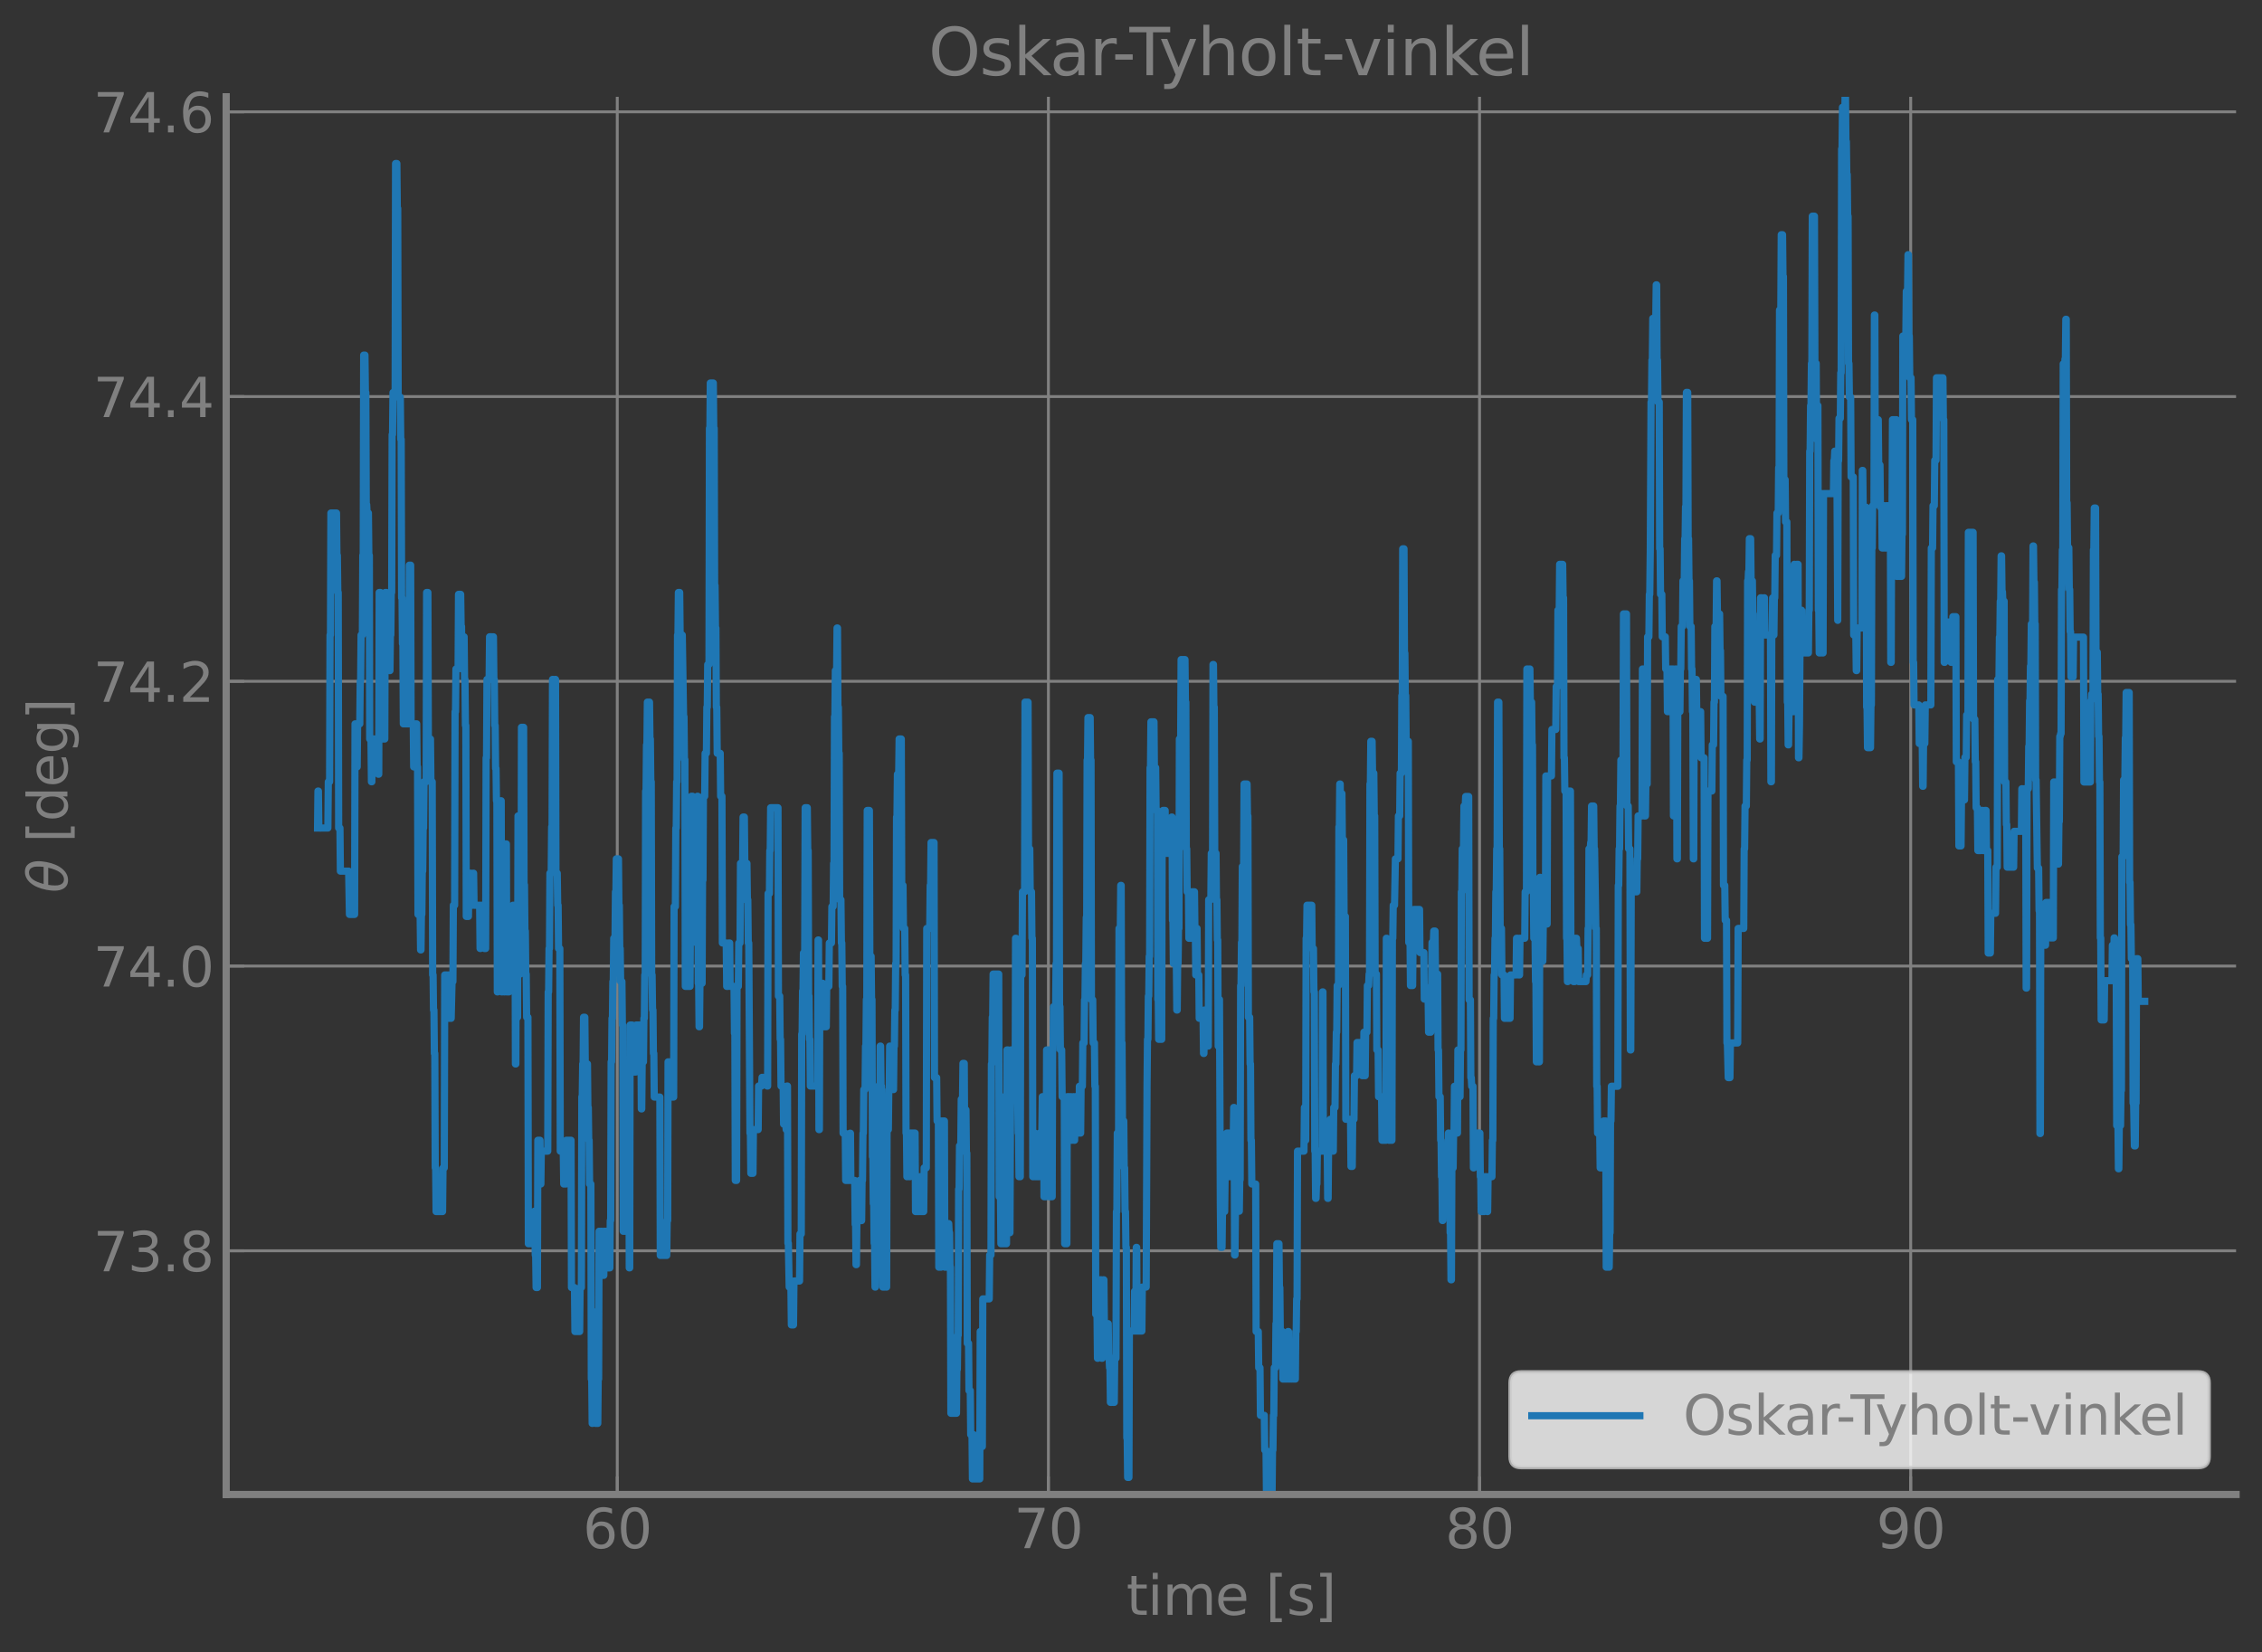 <?xml version="1.0" encoding="utf-8" standalone="no"?>
<!DOCTYPE svg PUBLIC "-//W3C//DTD SVG 1.1//EN"
  "http://www.w3.org/Graphics/SVG/1.1/DTD/svg11.dtd">
<svg xmlns:xlink="http://www.w3.org/1999/xlink" width="627.998pt" height="458.692pt" viewBox="0 0 627.998 458.692" xmlns="http://www.w3.org/2000/svg" version="1.1">
 <rect x="0" y="0" width="627.998" height="458.692" fill="#333333" stroke="none"/>
 <defs>
  <style type="text/css">*{stroke-linejoin: round; stroke-linecap: butt}</style>
 </defs>
 <g id="figure_1">
  <g id="patch_1">
   <path d="M 0 458.692 
L 627.998 458.692 
L 627.998 0 
L 0 0 
L 0 458.692 
z
" style="fill: none"/>
  </g>
  <g id="axes_1">
   <g id="patch_2">
    <path d="M 62.798 414.957 
L 620.798 414.957 
L 620.798 26.877 
L 62.798 26.877 
L 62.798 414.957 
z
" style="fill: none"/>
   </g>
   <g id="matplotlib.axis_1">
    <g id="xtick_1">
     <g id="line2d_1">
      <path d="M 171.371 414.957 
L 171.371 26.877 
" clip-path="url(#p65ed754521)" style="fill: none; stroke: #808080; stroke-width: 0.8; stroke-linecap: square"/>
     </g>
     <g id="line2d_2">
      <defs>
       <path id="m9ea2fc9cf8" d="M 0 0 
L 0 -5 
" style="stroke: #808080; stroke-width: 0.8"/>
      </defs>
      <g>
       <use xlink:href="#m9ea2fc9cf8" x="171.371" y="414.957" style="fill: #808080; stroke: #808080; stroke-width: 0.8"/>
      </g>
     </g>
     <g id="text_1">
      <!-- 60 -->
      <g style="fill: #808080" transform="translate(161.827 429.855) scale(0.15 -0.15)">
       <defs>
        <path id="DejaVuSans-36" d="M 2113 2584 
Q 1688 2584 1439 2293 
Q 1191 2003 1191 1497 
Q 1191 994 1439 701 
Q 1688 409 2113 409 
Q 2538 409 2786 701 
Q 3034 994 3034 1497 
Q 3034 2003 2786 2293 
Q 2538 2584 2113 2584 
z
M 3366 4563 
L 3366 3988 
Q 3128 4100 2886 4159 
Q 2644 4219 2406 4219 
Q 1781 4219 1451 3797 
Q 1122 3375 1075 2522 
Q 1259 2794 1537 2939 
Q 1816 3084 2150 3084 
Q 2853 3084 3261 2657 
Q 3669 2231 3669 1497 
Q 3669 778 3244 343 
Q 2819 -91 2113 -91 
Q 1303 -91 875 529 
Q 447 1150 447 2328 
Q 447 3434 972 4092 
Q 1497 4750 2381 4750 
Q 2619 4750 2861 4703 
Q 3103 4656 3366 4563 
z
" transform="scale(0.016)"/>
        <path id="DejaVuSans-30" d="M 2034 4250 
Q 1547 4250 1301 3770 
Q 1056 3291 1056 2328 
Q 1056 1369 1301 889 
Q 1547 409 2034 409 
Q 2525 409 2770 889 
Q 3016 1369 3016 2328 
Q 3016 3291 2770 3770 
Q 2525 4250 2034 4250 
z
M 2034 4750 
Q 2819 4750 3233 4129 
Q 3647 3509 3647 2328 
Q 3647 1150 3233 529 
Q 2819 -91 2034 -91 
Q 1250 -91 836 529 
Q 422 1150 422 2328 
Q 422 3509 836 4129 
Q 1250 4750 2034 4750 
z
" transform="scale(0.016)"/>
       </defs>
       <use xlink:href="#DejaVuSans-36"/>
       <use xlink:href="#DejaVuSans-30" x="63.623"/>
      </g>
     </g>
    </g>
    <g id="xtick_2">
     <g id="line2d_3">
      <path d="M 291.069 414.957 
L 291.069 26.877 
" clip-path="url(#p65ed754521)" style="fill: none; stroke: #808080; stroke-width: 0.8; stroke-linecap: square"/>
     </g>
     <g id="line2d_4">
      <g>
       <use xlink:href="#m9ea2fc9cf8" x="291.069" y="414.957" style="fill: #808080; stroke: #808080; stroke-width: 0.8"/>
      </g>
     </g>
     <g id="text_2">
      <!-- 70 -->
      <g style="fill: #808080" transform="translate(281.525 429.855) scale(0.15 -0.15)">
       <defs>
        <path id="DejaVuSans-37" d="M 525 4666 
L 3525 4666 
L 3525 4397 
L 1831 0 
L 1172 0 
L 2766 4134 
L 525 4134 
L 525 4666 
z
" transform="scale(0.016)"/>
       </defs>
       <use xlink:href="#DejaVuSans-37"/>
       <use xlink:href="#DejaVuSans-30" x="63.623"/>
      </g>
     </g>
    </g>
    <g id="xtick_3">
     <g id="line2d_5">
      <path d="M 410.767 414.957 
L 410.767 26.877 
" clip-path="url(#p65ed754521)" style="fill: none; stroke: #808080; stroke-width: 0.8; stroke-linecap: square"/>
     </g>
     <g id="line2d_6">
      <g>
       <use xlink:href="#m9ea2fc9cf8" x="410.767" y="414.957" style="fill: #808080; stroke: #808080; stroke-width: 0.8"/>
      </g>
     </g>
     <g id="text_3">
      <!-- 80 -->
      <g style="fill: #808080" transform="translate(401.223 429.855) scale(0.15 -0.15)">
       <defs>
        <path id="DejaVuSans-38" d="M 2034 2216 
Q 1584 2216 1326 1975 
Q 1069 1734 1069 1313 
Q 1069 891 1326 650 
Q 1584 409 2034 409 
Q 2484 409 2743 651 
Q 3003 894 3003 1313 
Q 3003 1734 2745 1975 
Q 2488 2216 2034 2216 
z
M 1403 2484 
Q 997 2584 770 2862 
Q 544 3141 544 3541 
Q 544 4100 942 4425 
Q 1341 4750 2034 4750 
Q 2731 4750 3128 4425 
Q 3525 4100 3525 3541 
Q 3525 3141 3298 2862 
Q 3072 2584 2669 2484 
Q 3125 2378 3379 2068 
Q 3634 1759 3634 1313 
Q 3634 634 3220 271 
Q 2806 -91 2034 -91 
Q 1263 -91 848 271 
Q 434 634 434 1313 
Q 434 1759 690 2068 
Q 947 2378 1403 2484 
z
M 1172 3481 
Q 1172 3119 1398 2916 
Q 1625 2713 2034 2713 
Q 2441 2713 2670 2916 
Q 2900 3119 2900 3481 
Q 2900 3844 2670 4047 
Q 2441 4250 2034 4250 
Q 1625 4250 1398 4047 
Q 1172 3844 1172 3481 
z
" transform="scale(0.016)"/>
       </defs>
       <use xlink:href="#DejaVuSans-38"/>
       <use xlink:href="#DejaVuSans-30" x="63.623"/>
      </g>
     </g>
    </g>
    <g id="xtick_4">
     <g id="line2d_7">
      <path d="M 530.464 414.957 
L 530.464 26.877 
" clip-path="url(#p65ed754521)" style="fill: none; stroke: #808080; stroke-width: 0.8; stroke-linecap: square"/>
     </g>
     <g id="line2d_8">
      <g>
       <use xlink:href="#m9ea2fc9cf8" x="530.464" y="414.957" style="fill: #808080; stroke: #808080; stroke-width: 0.8"/>
      </g>
     </g>
     <g id="text_4">
      <!-- 90 -->
      <g style="fill: #808080" transform="translate(520.921 429.855) scale(0.15 -0.15)">
       <defs>
        <path id="DejaVuSans-39" d="M 703 97 
L 703 672 
Q 941 559 1184 500 
Q 1428 441 1663 441 
Q 2288 441 2617 861 
Q 2947 1281 2994 2138 
Q 2813 1869 2534 1725 
Q 2256 1581 1919 1581 
Q 1219 1581 811 2004 
Q 403 2428 403 3163 
Q 403 3881 828 4315 
Q 1253 4750 1959 4750 
Q 2769 4750 3195 4129 
Q 3622 3509 3622 2328 
Q 3622 1225 3098 567 
Q 2575 -91 1691 -91 
Q 1453 -91 1209 -44 
Q 966 3 703 97 
z
M 1959 2075 
Q 2384 2075 2632 2365 
Q 2881 2656 2881 3163 
Q 2881 3666 2632 3958 
Q 2384 4250 1959 4250 
Q 1534 4250 1286 3958 
Q 1038 3666 1038 3163 
Q 1038 2656 1286 2365 
Q 1534 2075 1959 2075 
z
" transform="scale(0.016)"/>
       </defs>
       <use xlink:href="#DejaVuSans-39"/>
       <use xlink:href="#DejaVuSans-30" x="63.623"/>
      </g>
     </g>
    </g>
    <g id="text_5">
     <!-- time [s] -->
     <g style="fill: #808080" transform="translate(312.711 448.372) scale(0.15 -0.15)">
      <defs>
       <path id="DejaVuSans-74" d="M 1172 4494 
L 1172 3500 
L 2356 3500 
L 2356 3053 
L 1172 3053 
L 1172 1153 
Q 1172 725 1289 603 
Q 1406 481 1766 481 
L 2356 481 
L 2356 0 
L 1766 0 
Q 1100 0 847 248 
Q 594 497 594 1153 
L 594 3053 
L 172 3053 
L 172 3500 
L 594 3500 
L 594 4494 
L 1172 4494 
z
" transform="scale(0.016)"/>
       <path id="DejaVuSans-69" d="M 603 3500 
L 1178 3500 
L 1178 0 
L 603 0 
L 603 3500 
z
M 603 4863 
L 1178 4863 
L 1178 4134 
L 603 4134 
L 603 4863 
z
" transform="scale(0.016)"/>
       <path id="DejaVuSans-6d" d="M 3328 2828 
Q 3544 3216 3844 3400 
Q 4144 3584 4550 3584 
Q 5097 3584 5394 3201 
Q 5691 2819 5691 2113 
L 5691 0 
L 5113 0 
L 5113 2094 
Q 5113 2597 4934 2840 
Q 4756 3084 4391 3084 
Q 3944 3084 3684 2787 
Q 3425 2491 3425 1978 
L 3425 0 
L 2847 0 
L 2847 2094 
Q 2847 2600 2669 2842 
Q 2491 3084 2119 3084 
Q 1678 3084 1418 2786 
Q 1159 2488 1159 1978 
L 1159 0 
L 581 0 
L 581 3500 
L 1159 3500 
L 1159 2956 
Q 1356 3278 1631 3431 
Q 1906 3584 2284 3584 
Q 2666 3584 2933 3390 
Q 3200 3197 3328 2828 
z
" transform="scale(0.016)"/>
       <path id="DejaVuSans-65" d="M 3597 1894 
L 3597 1613 
L 953 1613 
Q 991 1019 1311 708 
Q 1631 397 2203 397 
Q 2534 397 2845 478 
Q 3156 559 3463 722 
L 3463 178 
Q 3153 47 2828 -22 
Q 2503 -91 2169 -91 
Q 1331 -91 842 396 
Q 353 884 353 1716 
Q 353 2575 817 3079 
Q 1281 3584 2069 3584 
Q 2775 3584 3186 3129 
Q 3597 2675 3597 1894 
z
M 3022 2063 
Q 3016 2534 2758 2815 
Q 2500 3097 2075 3097 
Q 1594 3097 1305 2825 
Q 1016 2553 972 2059 
L 3022 2063 
z
" transform="scale(0.016)"/>
       <path id="DejaVuSans-20" transform="scale(0.016)"/>
       <path id="DejaVuSans-5b" d="M 550 4863 
L 1875 4863 
L 1875 4416 
L 1125 4416 
L 1125 -397 
L 1875 -397 
L 1875 -844 
L 550 -844 
L 550 4863 
z
" transform="scale(0.016)"/>
       <path id="DejaVuSans-73" d="M 2834 3397 
L 2834 2853 
Q 2591 2978 2328 3040 
Q 2066 3103 1784 3103 
Q 1356 3103 1142 2972 
Q 928 2841 928 2578 
Q 928 2378 1081 2264 
Q 1234 2150 1697 2047 
L 1894 2003 
Q 2506 1872 2764 1633 
Q 3022 1394 3022 966 
Q 3022 478 2636 193 
Q 2250 -91 1575 -91 
Q 1294 -91 989 -36 
Q 684 19 347 128 
L 347 722 
Q 666 556 975 473 
Q 1284 391 1588 391 
Q 1994 391 2212 530 
Q 2431 669 2431 922 
Q 2431 1156 2273 1281 
Q 2116 1406 1581 1522 
L 1381 1569 
Q 847 1681 609 1914 
Q 372 2147 372 2553 
Q 372 3047 722 3315 
Q 1072 3584 1716 3584 
Q 2034 3584 2315 3537 
Q 2597 3491 2834 3397 
z
" transform="scale(0.016)"/>
       <path id="DejaVuSans-5d" d="M 1947 4863 
L 1947 -844 
L 622 -844 
L 622 -397 
L 1369 -397 
L 1369 4416 
L 622 4416 
L 622 4863 
L 1947 4863 
z
" transform="scale(0.016)"/>
      </defs>
      <use xlink:href="#DejaVuSans-74"/>
      <use xlink:href="#DejaVuSans-69" x="39.209"/>
      <use xlink:href="#DejaVuSans-6d" x="66.992"/>
      <use xlink:href="#DejaVuSans-65" x="164.404"/>
      <use xlink:href="#DejaVuSans-20" x="225.928"/>
      <use xlink:href="#DejaVuSans-5b" x="257.715"/>
      <use xlink:href="#DejaVuSans-73" x="296.729"/>
      <use xlink:href="#DejaVuSans-5d" x="348.828"/>
     </g>
    </g>
   </g>
   <g id="matplotlib.axis_2">
    <g id="ytick_1">
     <g id="line2d_9">
      <path d="M 62.798 347.286 
L 620.798 347.286 
" clip-path="url(#p65ed754521)" style="fill: none; stroke: #808080; stroke-width: 0.8; stroke-linecap: square"/>
     </g>
     <g id="line2d_10">
      <defs>
       <path id="m9235b20ad1" d="M 0 0 
L 5 0 
" style="stroke: #808080; stroke-width: 0.8"/>
      </defs>
      <g>
       <use xlink:href="#m9235b20ad1" x="62.798" y="347.286" style="fill: #808080; stroke: #808080; stroke-width: 0.8"/>
      </g>
     </g>
     <g id="text_6">
      <!-- 73.8 -->
      <g style="fill: #808080" transform="translate(25.9 352.985) scale(0.15 -0.15)">
       <defs>
        <path id="DejaVuSans-33" d="M 2597 2516 
Q 3050 2419 3304 2112 
Q 3559 1806 3559 1356 
Q 3559 666 3084 287 
Q 2609 -91 1734 -91 
Q 1441 -91 1130 -33 
Q 819 25 488 141 
L 488 750 
Q 750 597 1062 519 
Q 1375 441 1716 441 
Q 2309 441 2620 675 
Q 2931 909 2931 1356 
Q 2931 1769 2642 2001 
Q 2353 2234 1838 2234 
L 1294 2234 
L 1294 2753 
L 1863 2753 
Q 2328 2753 2575 2939 
Q 2822 3125 2822 3475 
Q 2822 3834 2567 4026 
Q 2313 4219 1838 4219 
Q 1578 4219 1281 4162 
Q 984 4106 628 3988 
L 628 4550 
Q 988 4650 1302 4700 
Q 1616 4750 1894 4750 
Q 2613 4750 3031 4423 
Q 3450 4097 3450 3541 
Q 3450 3153 3228 2886 
Q 3006 2619 2597 2516 
z
" transform="scale(0.016)"/>
        <path id="DejaVuSans-2e" d="M 684 794 
L 1344 794 
L 1344 0 
L 684 0 
L 684 794 
z
" transform="scale(0.016)"/>
       </defs>
       <use xlink:href="#DejaVuSans-37"/>
       <use xlink:href="#DejaVuSans-33" x="63.623"/>
       <use xlink:href="#DejaVuSans-2e" x="127.246"/>
       <use xlink:href="#DejaVuSans-38" x="159.033"/>
      </g>
     </g>
    </g>
    <g id="ytick_2">
     <g id="line2d_11">
      <path d="M 62.798 268.227 
L 620.798 268.227 
" clip-path="url(#p65ed754521)" style="fill: none; stroke: #808080; stroke-width: 0.8; stroke-linecap: square"/>
     </g>
     <g id="line2d_12">
      <g>
       <use xlink:href="#m9235b20ad1" x="62.798" y="268.227" style="fill: #808080; stroke: #808080; stroke-width: 0.8"/>
      </g>
     </g>
     <g id="text_7">
      <!-- 74.0 -->
      <g style="fill: #808080" transform="translate(25.9 273.926) scale(0.15 -0.15)">
       <defs>
        <path id="DejaVuSans-34" d="M 2419 4116 
L 825 1625 
L 2419 1625 
L 2419 4116 
z
M 2253 4666 
L 3047 4666 
L 3047 1625 
L 3713 1625 
L 3713 1100 
L 3047 1100 
L 3047 0 
L 2419 0 
L 2419 1100 
L 313 1100 
L 313 1709 
L 2253 4666 
z
" transform="scale(0.016)"/>
       </defs>
       <use xlink:href="#DejaVuSans-37"/>
       <use xlink:href="#DejaVuSans-34" x="63.623"/>
       <use xlink:href="#DejaVuSans-2e" x="127.246"/>
       <use xlink:href="#DejaVuSans-30" x="159.033"/>
      </g>
     </g>
    </g>
    <g id="ytick_3">
     <g id="line2d_13">
      <path d="M 62.798 189.169 
L 620.798 189.169 
" clip-path="url(#p65ed754521)" style="fill: none; stroke: #808080; stroke-width: 0.8; stroke-linecap: square"/>
     </g>
     <g id="line2d_14">
      <g>
       <use xlink:href="#m9235b20ad1" x="62.798" y="189.169" style="fill: #808080; stroke: #808080; stroke-width: 0.8"/>
      </g>
     </g>
     <g id="text_8">
      <!-- 74.2 -->
      <g style="fill: #808080" transform="translate(25.9 194.868) scale(0.15 -0.15)">
       <defs>
        <path id="DejaVuSans-32" d="M 1228 531 
L 3431 531 
L 3431 0 
L 469 0 
L 469 531 
Q 828 903 1448 1529 
Q 2069 2156 2228 2338 
Q 2531 2678 2651 2914 
Q 2772 3150 2772 3378 
Q 2772 3750 2511 3984 
Q 2250 4219 1831 4219 
Q 1534 4219 1204 4116 
Q 875 4013 500 3803 
L 500 4441 
Q 881 4594 1212 4672 
Q 1544 4750 1819 4750 
Q 2544 4750 2975 4387 
Q 3406 4025 3406 3419 
Q 3406 3131 3298 2873 
Q 3191 2616 2906 2266 
Q 2828 2175 2409 1742 
Q 1991 1309 1228 531 
z
" transform="scale(0.016)"/>
       </defs>
       <use xlink:href="#DejaVuSans-37"/>
       <use xlink:href="#DejaVuSans-34" x="63.623"/>
       <use xlink:href="#DejaVuSans-2e" x="127.246"/>
       <use xlink:href="#DejaVuSans-32" x="159.033"/>
      </g>
     </g>
    </g>
    <g id="ytick_4">
     <g id="line2d_15">
      <path d="M 62.798 110.111 
L 620.798 110.111 
" clip-path="url(#p65ed754521)" style="fill: none; stroke: #808080; stroke-width: 0.8; stroke-linecap: square"/>
     </g>
     <g id="line2d_16">
      <g>
       <use xlink:href="#m9235b20ad1" x="62.798" y="110.111" style="fill: #808080; stroke: #808080; stroke-width: 0.8"/>
      </g>
     </g>
     <g id="text_9">
      <!-- 74.4 -->
      <g style="fill: #808080" transform="translate(25.9 115.809) scale(0.15 -0.15)">
       <use xlink:href="#DejaVuSans-37"/>
       <use xlink:href="#DejaVuSans-34" x="63.623"/>
       <use xlink:href="#DejaVuSans-2e" x="127.246"/>
       <use xlink:href="#DejaVuSans-34" x="159.033"/>
      </g>
     </g>
    </g>
    <g id="ytick_5">
     <g id="line2d_17">
      <path d="M 62.798 31.052 
L 620.798 31.052 
" clip-path="url(#p65ed754521)" style="fill: none; stroke: #808080; stroke-width: 0.8; stroke-linecap: square"/>
     </g>
     <g id="line2d_18">
      <g>
       <use xlink:href="#m9235b20ad1" x="62.798" y="31.052" style="fill: #808080; stroke: #808080; stroke-width: 0.8"/>
      </g>
     </g>
     <g id="text_10">
      <!-- 74.6 -->
      <g style="fill: #808080" transform="translate(25.9 36.751) scale(0.15 -0.15)">
       <use xlink:href="#DejaVuSans-37"/>
       <use xlink:href="#DejaVuSans-34" x="63.623"/>
       <use xlink:href="#DejaVuSans-2e" x="127.246"/>
       <use xlink:href="#DejaVuSans-36" x="159.033"/>
      </g>
     </g>
    </g>
    <g id="text_11">
     <!-- $\theta$ [deg] -->
     <g style="fill: #808080" transform="translate(18.75 247.917) rotate(-90) scale(0.15 -0.15)">
      <defs>
       <path id="DejaVuSans-Oblique-3b8" d="M 2913 2219 
L 925 2219 
Q 791 1284 928 888 
Q 1100 400 1566 400 
Q 2034 400 2391 891 
Q 2703 1322 2913 2219 
z
M 3009 2750 
Q 3094 3638 2984 3950 
Q 2813 4444 2353 4444 
Q 1875 4444 1525 3956 
Q 1250 3563 1034 2750 
L 3009 2750 
z
M 2444 4913 
Q 3194 4913 3494 4250 
Q 3794 3591 3566 2422 
Q 3341 1256 2781 594 
Q 2225 -72 1475 -72 
Q 722 -72 425 594 
Q 128 1256 353 2422 
Q 581 3591 1134 4250 
Q 1691 4913 2444 4913 
z
" transform="scale(0.016)"/>
       <path id="DejaVuSans-64" d="M 2906 2969 
L 2906 4863 
L 3481 4863 
L 3481 0 
L 2906 0 
L 2906 525 
Q 2725 213 2448 61 
Q 2172 -91 1784 -91 
Q 1150 -91 751 415 
Q 353 922 353 1747 
Q 353 2572 751 3078 
Q 1150 3584 1784 3584 
Q 2172 3584 2448 3432 
Q 2725 3281 2906 2969 
z
M 947 1747 
Q 947 1113 1208 752 
Q 1469 391 1925 391 
Q 2381 391 2643 752 
Q 2906 1113 2906 1747 
Q 2906 2381 2643 2742 
Q 2381 3103 1925 3103 
Q 1469 3103 1208 2742 
Q 947 2381 947 1747 
z
" transform="scale(0.016)"/>
       <path id="DejaVuSans-67" d="M 2906 1791 
Q 2906 2416 2648 2759 
Q 2391 3103 1925 3103 
Q 1463 3103 1205 2759 
Q 947 2416 947 1791 
Q 947 1169 1205 825 
Q 1463 481 1925 481 
Q 2391 481 2648 825 
Q 2906 1169 2906 1791 
z
M 3481 434 
Q 3481 -459 3084 -895 
Q 2688 -1331 1869 -1331 
Q 1566 -1331 1297 -1286 
Q 1028 -1241 775 -1147 
L 775 -588 
Q 1028 -725 1275 -790 
Q 1522 -856 1778 -856 
Q 2344 -856 2625 -561 
Q 2906 -266 2906 331 
L 2906 616 
Q 2728 306 2450 153 
Q 2172 0 1784 0 
Q 1141 0 747 490 
Q 353 981 353 1791 
Q 353 2603 747 3093 
Q 1141 3584 1784 3584 
Q 2172 3584 2450 3431 
Q 2728 3278 2906 2969 
L 2906 3500 
L 3481 3500 
L 3481 434 
z
" transform="scale(0.016)"/>
      </defs>
      <use xlink:href="#DejaVuSans-Oblique-3b8" transform="translate(0 0.234)"/>
      <use xlink:href="#DejaVuSans-20" transform="translate(61.182 0.234)"/>
      <use xlink:href="#DejaVuSans-5b" transform="translate(92.969 0.234)"/>
      <use xlink:href="#DejaVuSans-64" transform="translate(131.982 0.234)"/>
      <use xlink:href="#DejaVuSans-65" transform="translate(195.459 0.234)"/>
      <use xlink:href="#DejaVuSans-67" transform="translate(256.982 0.234)"/>
      <use xlink:href="#DejaVuSans-5d" transform="translate(320.459 0.234)"/>
     </g>
    </g>
   </g>
   <g id="line2d_19">
    <path d="M 88.162 229.905 
L 88.275 219.641 
L 88.396 219.641 
L 88.515 229.905 
L 91.028 229.905 
L 91.148 217.062 
L 91.506 217.062 
L 91.627 176.315 
L 91.747 176.315 
L 91.867 142.445 
L 93.423 142.445 
L 93.542 154.195 
L 93.662 154.195 
L 93.782 164.504 
L 93.902 164.504 
L 94.021 229.905 
L 94.381 229.905 
L 94.498 241.877 
L 96.798 241.877 
L 97.013 253.894 
L 98.45 253.894 
L 98.568 200.986 
L 98.929 200.986 
L 99.051 212.932 
L 99.168 212.932 
L 99.286 200.986 
L 99.887 200.986 
L 100.006 189.084 
L 100.124 189.084 
L 100.245 176.315 
L 100.608 176.315 
L 100.723 154.195 
L 100.843 154.195 
L 100.967 98.596 
L 101.322 98.596 
L 101.442 108.976 
L 101.563 108.976 
L 101.682 140.112 
L 101.801 140.112 
L 101.92 142.445 
L 102.281 142.445 
L 102.4 154.195 
L 102.541 154.195 
L 102.639 205.182 
L 102.998 205.182 
L 103.121 217.062 
L 103.236 217.062 
L 103.356 205.182 
L 104.916 205.182 
L 105.033 214.966 
L 105.152 214.966 
L 105.271 164.504 
L 105.634 164.504 
L 105.751 205.182 
L 106.828 205.182 
L 106.949 164.504 
L 107.307 164.504 
L 107.427 176.315 
L 108.026 176.315 
L 108.145 186.193 
L 108.266 186.193 
L 108.391 176.315 
L 108.504 176.315 
L 108.623 164.504 
L 108.744 164.504 
L 108.864 120.669 
L 108.983 120.669 
L 109.102 108.976 
L 109.704 108.976 
L 109.82 45.402 
L 110.181 45.402 
L 110.299 57.853 
L 110.42 57.853 
L 110.538 110.271 
L 111.139 110.271 
L 111.257 121.989 
L 111.377 121.989 
L 111.498 165.988 
L 111.615 165.988 
L 111.735 178.738 
L 111.855 178.738 
L 111.974 200.986 
L 112.098 200.986 
L 112.215 190.622 
L 112.334 190.622 
L 112.455 200.986 
L 113.532 200.986 
L 113.651 156.92 
L 114.013 156.92 
L 114.13 200.986 
L 114.732 200.986 
L 114.848 212.932 
L 115.207 212.932 
L 115.327 200.986 
L 115.685 200.986 
L 115.805 212.932 
L 115.93 212.932 
L 116.045 253.894 
L 116.644 253.894 
L 116.764 263.746 
L 116.884 263.746 
L 117.002 253.894 
L 117.121 253.894 
L 117.241 241.877 
L 117.361 241.877 
L 117.482 229.905 
L 117.6 229.905 
L 117.72 217.062 
L 118.321 217.062 
L 118.439 164.504 
L 118.797 164.504 
L 118.919 205.182 
L 119.515 205.182 
L 119.635 217.062 
L 119.996 217.062 
L 120.117 270.701 
L 120.239 270.701 
L 120.354 280.443 
L 120.475 280.443 
L 120.594 292.501 
L 120.714 292.501 
L 120.833 324.265 
L 120.953 324.265 
L 121.072 336.397 
L 122.869 336.397 
L 122.989 324.265 
L 123.347 324.265 
L 123.467 270.701 
L 124.067 270.701 
L 124.184 282.742 
L 124.304 282.742 
L 124.425 270.701 
L 124.544 270.701 
L 124.665 282.742 
L 124.783 282.742 
L 124.904 272.54 
L 125.024 272.54 
L 125.142 282.742 
L 125.262 282.742 
L 125.5 272.54 
L 125.741 272.54 
L 125.862 251.347 
L 126.22 251.347 
L 126.338 197.591 
L 126.461 197.591 
L 126.578 185.743 
L 127.179 185.743 
L 127.299 165.024 
L 127.898 165.024 
L 128.02 173.94 
L 128.135 173.94 
L 128.254 185.743 
L 128.614 185.743 
L 128.734 176.812 
L 128.854 176.812 
L 128.972 188.644 
L 129.094 188.644 
L 129.213 201.436 
L 129.331 201.436 
L 129.45 254.448 
L 130.051 254.448 
L 130.17 242.454 
L 130.768 242.454 
L 130.889 251.347 
L 131.253 251.347 
L 131.366 242.454 
L 131.486 242.454 
L 131.612 251.347 
L 133.165 251.347 
L 133.283 263.355 
L 133.401 263.355 
L 133.522 251.347 
L 134.358 251.347 
L 134.48 263.355 
L 134.837 263.355 
L 134.959 210.398 
L 135.077 210.398 
L 135.197 188.644 
L 135.798 188.644 
L 135.917 176.812 
L 136.515 176.812 
L 136.633 185.743 
L 136.754 185.743 
L 136.872 176.812 
L 136.992 176.812 
L 137.112 188.644 
L 137.231 188.644 
L 137.353 201.436 
L 137.473 201.436 
L 137.591 213.359 
L 137.711 213.359 
L 137.83 222.337 
L 137.95 222.337 
L 138.07 275.408 
L 138.189 275.408 
L 138.309 234.32 
L 138.907 234.32 
L 139.029 222.337 
L 139.148 222.337 
L 139.266 275.408 
L 139.389 275.408 
L 139.505 234.32 
L 139.865 234.32 
L 139.984 275.408 
L 140.103 275.408 
L 140.226 234.32 
L 140.585 234.32 
L 140.702 275.408 
L 141.305 275.408 
L 141.42 263.355 
L 142.259 263.355 
L 142.38 251.347 
L 142.982 251.347 
L 143.096 295.413 
L 143.217 295.413 
L 143.336 251.347 
L 143.457 251.347 
L 143.574 282.45 
L 143.694 282.45 
L 143.816 226.548 
L 143.934 226.548 
L 144.055 270.459 
L 144.413 270.459 
L 144.532 258.512 
L 144.654 258.512 
L 144.774 201.938 
L 145.374 201.938 
L 145.491 245.695 
L 145.61 245.695 
L 145.73 258.512 
L 145.852 258.512 
L 145.969 270.459 
L 146.09 270.459 
L 146.209 282.45 
L 146.57 282.45 
L 146.688 345.323 
L 148.244 345.323 
L 148.363 336.301 
L 148.483 336.301 
L 148.604 348.453 
L 148.722 348.453 
L 148.843 357.491 
L 149.202 357.491 
L 149.321 316.604 
L 149.921 316.604 
L 150.041 328.748 
L 150.16 328.748 
L 150.278 319.624 
L 152.076 319.624 
L 152.194 275.408 
L 152.313 275.408 
L 152.434 263.355 
L 152.554 263.355 
L 152.672 242.454 
L 153.033 242.454 
L 153.151 229.588 
L 153.273 229.588 
L 153.39 188.644 
L 153.523 188.644 
L 153.637 229.588 
L 153.998 229.588 
L 154.11 188.644 
L 154.228 188.644 
L 154.347 242.454 
L 154.708 242.454 
L 154.828 251.347 
L 154.947 251.347 
L 155.066 263.355 
L 155.424 263.355 
L 155.545 319.624 
L 156.383 319.624 
L 156.507 328.748 
L 157.103 328.748 
L 157.221 316.604 
L 158.539 316.604 
L 158.657 357.491 
L 159.496 357.491 
L 159.615 369.704 
L 160.932 369.704 
L 161.051 357.491 
L 161.409 357.491 
L 161.53 304.505 
L 161.65 304.505 
L 161.769 295.413 
L 161.888 295.413 
L 162.008 282.45 
L 162.367 282.45 
L 162.487 295.413 
L 163.1 295.413 
L 163.209 307.496 
L 163.329 307.496 
L 163.445 316.604 
L 163.564 316.604 
L 163.686 328.748 
L 164.043 328.748 
L 164.164 382.907 
L 164.284 382.907 
L 164.402 395.215 
L 164.522 395.215 
L 164.642 392.98 
L 164.763 392.98 
L 164.881 364.283 
L 165.242 364.283 
L 165.36 395.215 
L 165.479 395.215 
L 165.6 392.98 
L 165.719 392.98 
L 165.838 395.215 
L 165.959 395.215 
L 166.078 382.907 
L 166.197 382.907 
L 166.319 341.876 
L 166.437 341.876 
L 166.557 352.028 
L 166.677 352.028 
L 166.796 341.876 
L 167.157 341.876 
L 167.277 354.114 
L 167.639 354.114 
L 167.754 341.876 
L 168.594 341.876 
L 168.711 352.028 
L 169.312 352.028 
L 169.43 338.881 
L 169.551 338.881 
L 169.669 294.828 
L 169.803 294.828 
L 169.909 282.742 
L 170.029 282.742 
L 170.147 272.54 
L 170.268 272.54 
L 170.388 260.516 
L 170.75 260.516 
L 170.866 247.617 
L 171 247.617 
L 171.105 238.464 
L 171.704 238.464 
L 171.824 251.347 
L 171.943 251.347 
L 172.063 263.355 
L 172.184 263.355 
L 172.304 272.54 
L 172.664 272.54 
L 172.785 284.609 
L 172.904 284.609 
L 173.02 341.876 
L 173.861 341.876 
L 173.979 297.656 
L 174.578 297.656 
L 174.697 352.028 
L 174.828 352.028 
L 174.94 284.609 
L 175.533 284.609 
L 175.655 297.656 
L 176.494 297.656 
L 176.611 284.609 
L 177.928 284.609 
L 178.052 307.894 
L 178.167 307.894 
L 178.288 294.828 
L 178.648 294.828 
L 178.766 282.742 
L 178.887 282.742 
L 179.005 270.701 
L 179.126 270.701 
L 179.246 219.641 
L 179.365 219.641 
L 179.485 206.816 
L 179.605 206.816 
L 179.726 194.953 
L 180.323 194.953 
L 180.444 205.182 
L 180.562 205.182 
L 180.682 217.062 
L 180.807 217.062 
L 180.921 270.701 
L 181.042 270.701 
L 181.16 280.443 
L 181.28 280.443 
L 181.4 292.501 
L 181.519 292.501 
L 181.639 304.603 
L 183.195 304.603 
L 183.316 348.575 
L 185.11 348.575 
L 185.231 338.881 
L 185.37 338.881 
L 185.469 294.828 
L 186.308 294.828 
L 186.426 304.603 
L 187.026 304.603 
L 187.145 251.713 
L 187.504 251.713 
L 187.626 229.905 
L 187.745 229.905 
L 187.863 217.062 
L 187.984 217.062 
L 188.103 176.315 
L 188.222 176.315 
L 188.342 164.504 
L 188.702 164.504 
L 188.821 176.315 
L 189.421 176.315 
L 189.78 198.98 
L 189.898 198.98 
L 190.018 210.899 
L 190.142 210.899 
L 190.259 273.874 
L 191.575 273.874 
L 191.815 233.071 
L 191.932 221.09 
L 192.292 221.09 
L 192.412 233.071 
L 192.532 233.071 
L 192.651 232.373 
L 193.014 232.373 
L 193.135 233.071 
L 193.249 233.071 
L 193.369 261.824 
L 193.49 261.824 
L 193.61 221.09 
L 193.729 221.09 
L 193.848 273.019 
L 193.968 273.019 
L 194.088 285.088 
L 194.209 285.088 
L 194.326 273.019 
L 194.927 273.019 
L 195.046 244.373 
L 195.168 244.373 
L 195.285 221.09 
L 195.646 221.09 
L 195.765 209.153 
L 196.122 209.153 
L 196.243 196.348 
L 196.365 196.348 
L 196.481 184.503 
L 196.84 184.503 
L 196.962 118.905 
L 197.093 118.905 
L 197.2 106.342 
L 198.037 106.342 
L 198.157 118.905 
L 198.28 118.905 
L 198.4 162.581 
L 198.516 162.581 
L 198.64 174.366 
L 198.757 174.366 
L 198.876 196.348 
L 198.995 196.348 
L 199.117 209.153 
L 199.955 209.153 
L 200.072 221.09 
L 200.435 221.09 
L 200.552 261.824 
L 201.628 261.824 
L 201.75 273.874 
L 202.107 273.874 
L 202.228 261.824 
L 202.588 261.824 
L 202.706 273.874 
L 203.784 273.874 
L 203.908 286.902 
L 204.023 286.902 
L 204.142 327.755 
L 204.501 327.755 
L 204.62 273.874 
L 204.986 273.874 
L 205.104 261.824 
L 205.46 261.824 
L 205.579 239.724 
L 206.177 239.724 
L 206.297 226.863 
L 206.657 226.863 
L 206.777 239.724 
L 206.896 239.724 
L 207.022 249.818 
L 207.137 249.818 
L 207.255 239.724 
L 207.375 239.724 
L 207.495 249.818 
L 207.613 249.818 
L 207.732 261.824 
L 207.878 261.824 
L 208.213 314.653 
L 208.333 314.653 
L 208.454 325.78 
L 209.05 325.78 
L 209.169 313.642 
L 210.488 313.642 
L 210.606 301.548 
L 211.443 301.548 
L 211.567 299.132 
L 212.879 299.132 
L 213.002 301.548 
L 213.12 301.548 
L 213.24 248.094 
L 213.615 248.094 
L 213.719 236.161 
L 213.838 236.161 
L 213.958 224.272 
L 215.992 224.272 
L 216.112 276.572 
L 216.474 276.572 
L 216.592 288.574 
L 216.711 288.574 
L 216.833 301.548 
L 217.431 301.548 
L 217.548 312.125 
L 218.147 312.125 
L 218.266 313.642 
L 218.387 313.642 
L 218.506 301.548 
L 218.626 301.548 
L 218.745 345.194 
L 218.866 345.194 
L 219.104 357.362 
L 219.586 357.362 
L 219.705 367.87 
L 220.303 367.87 
L 220.423 355.684 
L 221.98 355.684 
L 222.097 342.612 
L 222.457 342.612 
L 222.576 287.113 
L 222.697 287.113 
L 222.816 275.138 
L 222.936 275.138 
L 223.056 264.615 
L 223.414 264.615 
L 223.539 224.272 
L 224.131 224.272 
L 224.251 236.161 
L 224.374 236.161 
L 224.495 276.572 
L 224.611 276.572 
L 224.73 288.574 
L 224.853 288.574 
L 224.97 301.548 
L 227.004 301.548 
L 227.123 260.994 
L 227.244 260.994 
L 227.365 313.642 
L 227.485 313.642 
L 227.603 273.019 
L 228.443 273.019 
L 228.56 285.088 
L 229.4 285.088 
L 229.52 273.874 
L 230.117 273.874 
L 230.24 261.824 
L 230.839 261.824 
L 230.954 251.713 
L 231.314 251.713 
L 231.434 239.724 
L 231.554 239.724 
L 231.678 198.98 
L 231.791 198.98 
L 231.912 186.193 
L 232.276 186.193 
L 232.391 174.366 
L 232.512 174.366 
L 232.63 196.348 
L 232.753 196.348 
L 232.869 209.153 
L 232.991 209.153 
L 233.109 249.818 
L 233.469 249.818 
L 233.596 261.824 
L 233.711 261.824 
L 233.827 273.874 
L 233.948 273.874 
L 234.068 314.653 
L 234.671 314.653 
L 234.785 327.755 
L 235.863 327.755 
L 235.981 314.653 
L 236.117 314.653 
L 236.221 327.755 
L 237.299 327.755 
L 237.418 339.969 
L 237.543 339.969 
L 237.657 351.135 
L 237.777 351.135 
L 237.897 338.903 
L 238.495 338.903 
L 238.615 327.755 
L 238.737 327.755 
L 238.855 338.903 
L 239.216 338.903 
L 239.336 327.755 
L 239.452 327.755 
L 239.582 314.653 
L 239.693 314.653 
L 239.812 302.533 
L 240.171 302.533 
L 240.293 290.458 
L 240.411 290.458 
L 240.533 277.505 
L 240.65 277.505 
L 240.77 225.024 
L 241.37 225.024 
L 241.488 265.522 
L 241.848 265.522 
L 241.969 277.505 
L 242.088 277.505 
L 242.209 321.164 
L 242.33 321.164 
L 242.447 334.197 
L 242.565 334.197 
L 242.685 345.194 
L 242.805 345.194 
L 242.931 357.362 
L 243.044 357.362 
L 243.165 345.194 
L 243.762 345.194 
L 243.882 301.548 
L 244.004 301.548 
L 244.122 345.194 
L 244.243 345.194 
L 244.364 290.458 
L 244.481 290.458 
L 244.6 301.548 
L 244.719 301.548 
L 244.84 313.642 
L 244.96 313.642 
L 245.08 357.362 
L 245.677 357.362 
L 245.796 313.642 
L 245.918 313.642 
L 246.038 357.362 
L 246.158 357.362 
L 246.278 313.642 
L 246.634 313.642 
L 246.754 302.533 
L 246.874 302.533 
L 246.994 290.458 
L 247.353 290.458 
L 247.472 302.533 
L 247.599 302.533 
L 247.712 290.458 
L 247.832 290.458 
L 247.953 302.533 
L 248.072 302.533 
L 248.193 290.458 
L 248.311 290.458 
L 248.43 280.443 
L 248.55 280.443 
L 248.67 267.507 
L 248.792 267.507 
L 248.91 226.863 
L 249.028 226.863 
L 249.15 214.966 
L 249.507 214.966 
L 249.627 205.182 
L 250.225 205.182 
L 250.346 245.834 
L 250.704 245.834 
L 250.825 257.783 
L 251.184 257.783 
L 251.303 270.701 
L 251.425 270.701 
L 251.543 314.604 
L 251.662 314.604 
L 251.782 326.72 
L 251.901 326.72 
L 252.021 314.604 
L 252.383 314.604 
L 252.5 326.72 
L 252.62 326.72 
L 252.739 314.604 
L 254.056 314.604 
L 254.176 336.397 
L 255.254 336.397 
L 255.372 326.72 
L 255.492 326.72 
L 255.613 336.397 
L 256.45 336.397 
L 256.57 324.265 
L 257.169 324.265 
L 257.292 257.783 
L 258.126 257.783 
L 258.245 245.834 
L 258.369 245.834 
L 258.487 233.929 
L 259.324 233.929 
L 259.443 299.21 
L 260.041 299.21 
L 260.161 311.25 
L 260.519 311.25 
L 260.639 351.84 
L 261.252 351.84 
L 261.358 311.25 
L 262.199 311.25 
L 262.315 351.84 
L 262.919 351.84 
L 263.034 339.732 
L 263.393 339.732 
L 263.512 342.272 
L 263.633 342.272 
L 263.755 351.84 
L 263.873 351.84 
L 263.991 392.405 
L 265.547 392.405 
L 265.666 380.229 
L 265.786 380.229 
L 265.907 370.749 
L 266.029 370.749 
L 266.147 330.18 
L 266.269 330.18 
L 266.387 318.132 
L 266.745 318.132 
L 266.866 305.208 
L 267.223 305.208 
L 267.344 295.257 
L 267.704 295.257 
L 267.821 318.132 
L 267.941 318.132 
L 268.063 308.164 
L 268.18 308.164 
L 268.3 320.194 
L 268.422 320.194 
L 268.543 372.984 
L 268.899 372.984 
L 269.018 386.112 
L 269.379 386.112 
L 269.499 398.349 
L 269.857 398.349 
L 269.977 410.631 
L 270.095 410.631 
L 270.215 398.349 
L 270.334 398.349 
L 270.455 410.631 
L 272.011 410.631 
L 272.131 369.704 
L 272.252 369.704 
L 272.37 401.649 
L 272.729 401.649 
L 272.849 360.651 
L 274.645 360.651 
L 274.763 348.453 
L 275.127 348.453 
L 275.243 295.413 
L 275.363 295.413 
L 275.482 282.45 
L 275.603 282.45 
L 275.721 270.459 
L 277.277 270.459 
L 277.397 332.269 
L 277.756 332.269 
L 277.876 345.323 
L 278.714 345.323 
L 278.836 304.505 
L 278.958 304.505 
L 279.073 345.323 
L 279.431 345.323 
L 279.555 291.526 
L 279.911 291.526 
L 280.032 332.269 
L 280.151 332.269 
L 280.27 342.272 
L 280.391 342.272 
L 280.633 291.526 
L 281.112 291.526 
L 281.227 304.505 
L 281.828 304.505 
L 281.945 260.516 
L 282.066 260.516 
L 282.188 304.505 
L 282.544 304.505 
L 282.665 314.604 
L 282.784 314.604 
L 282.903 326.72 
L 283.266 326.72 
L 283.382 270.701 
L 283.741 270.701 
L 283.861 247.617 
L 284.459 247.617 
L 284.579 194.953 
L 285.419 194.953 
L 285.537 235.685 
L 285.895 235.685 
L 286.015 247.617 
L 286.376 247.617 
L 286.496 260.516 
L 286.617 260.516 
L 286.734 326.72 
L 287.094 326.72 
L 287.214 314.604 
L 287.334 314.604 
L 287.452 326.72 
L 288.529 326.72 
L 288.649 314.604 
L 289.248 314.604 
L 289.369 304.505 
L 289.726 304.505 
L 289.847 332.269 
L 290.443 332.269 
L 290.568 291.526 
L 291.162 291.526 
L 291.282 332.269 
L 292.119 332.269 
L 292.24 291.526 
L 292.361 291.526 
L 292.481 279.52 
L 293.077 279.52 
L 293.197 267.558 
L 293.318 267.558 
L 293.436 214.675 
L 294.034 214.675 
L 294.155 279.52 
L 294.277 279.52 
L 294.395 291.526 
L 294.754 291.526 
L 294.876 304.505 
L 295.471 304.505 
L 295.594 345.323 
L 296.193 345.323 
L 296.311 304.505 
L 296.907 304.505 
L 297.028 316.604 
L 297.148 316.604 
L 297.268 304.505 
L 297.387 304.505 
L 297.51 316.604 
L 297.627 316.604 
L 297.745 314.604 
L 297.867 314.604 
L 297.985 304.505 
L 298.106 304.505 
L 298.226 316.604 
L 298.345 316.604 
L 298.464 304.505 
L 299.302 304.505 
L 299.422 314.604 
L 299.544 314.604 
L 299.661 301.607 
L 299.783 301.607 
L 299.901 314.604 
L 300.022 314.604 
L 300.14 301.607 
L 300.499 301.607 
L 300.619 289.583 
L 300.979 289.583 
L 301.098 277.604 
L 301.217 277.604 
L 301.338 267.558 
L 301.456 267.558 
L 301.577 254.724 
L 301.699 254.724 
L 301.816 211.044 
L 301.936 211.044 
L 302.054 199.245 
L 302.663 199.245 
L 302.773 211.044 
L 302.899 211.044 
L 303.012 277.604 
L 303.371 277.604 
L 303.493 289.583 
L 303.851 289.583 
L 303.97 301.607 
L 304.094 301.607 
L 304.21 364.93 
L 304.569 364.93 
L 304.689 377.131 
L 304.807 377.131 
L 304.928 367.529 
L 305.047 367.529 
L 305.167 364.93 
L 305.288 364.93 
L 305.406 355.344 
L 305.77 355.344 
L 305.887 377.131 
L 306.007 377.131 
L 306.125 364.93 
L 306.244 364.93 
L 306.364 355.344 
L 306.483 355.344 
L 306.603 367.529 
L 307.681 367.529 
L 307.801 377.131 
L 307.92 377.131 
L 308.04 379.759 
L 308.16 379.759 
L 308.281 389.377 
L 308.656 389.377 
L 308.758 377.131 
L 308.878 377.131 
L 308.997 389.377 
L 309.356 389.377 
L 309.476 377.131 
L 309.836 377.131 
L 309.955 336.397 
L 310.075 336.397 
L 310.196 314.604 
L 310.554 314.604 
L 310.675 257.783 
L 311.032 257.783 
L 311.152 245.834 
L 311.271 245.834 
L 311.391 289.583 
L 311.512 289.583 
L 311.63 311.25 
L 311.996 311.25 
L 312.109 324.265 
L 312.23 324.265 
L 312.35 336.397 
L 312.47 336.397 
L 312.588 346.346 
L 312.709 346.346 
L 312.832 399.266 
L 312.946 399.266 
L 313.067 410.216 
L 313.426 410.216 
L 313.546 369.575 
L 314.864 369.575 
L 314.982 358.54 
L 315.103 358.54 
L 315.223 369.575 
L 315.342 369.575 
L 315.461 346.346 
L 315.581 346.346 
L 315.701 369.575 
L 317.018 369.575 
L 317.136 357.362 
L 318.216 357.362 
L 318.453 301.548 
L 318.573 288.574 
L 318.694 288.574 
L 318.814 276.572 
L 318.935 276.572 
L 319.054 265.522 
L 319.173 265.522 
L 319.291 213.154 
L 319.413 213.154 
L 319.531 200.42 
L 320.385 200.42 
L 320.488 213.154 
L 320.848 213.154 
L 320.967 225.024 
L 321.331 225.024 
L 321.446 277.505 
L 321.567 277.505 
L 321.685 288.574 
L 322.525 288.574 
L 322.643 236.938 
L 322.762 236.938 
L 322.882 225.024 
L 323.484 225.024 
L 323.6 236.938 
L 325.157 236.938 
L 325.278 226.863 
L 325.399 226.863 
L 325.516 255.542 
L 325.637 255.542 
L 325.755 267.507 
L 326.594 267.507 
L 326.712 280.443 
L 326.831 280.443 
L 326.952 267.507 
L 327.071 267.507 
L 327.192 257.783 
L 327.311 257.783 
L 327.431 205.182 
L 327.79 205.182 
L 327.91 183.134 
L 328.988 183.134 
L 329.106 194.953 
L 329.228 194.953 
L 329.35 235.685 
L 329.466 235.685 
L 329.586 247.617 
L 329.944 247.617 
L 330.066 260.516 
L 330.664 260.516 
L 330.784 247.617 
L 331.625 247.617 
L 331.741 257.783 
L 331.862 257.783 
L 331.98 270.701 
L 332.1 270.701 
L 332.221 257.783 
L 332.338 257.783 
L 332.459 270.701 
L 332.823 270.701 
L 332.937 282.742 
L 334.013 282.742 
L 334.135 292.501 
L 334.253 292.501 
L 334.373 280.443 
L 334.971 280.443 
L 335.091 290.458 
L 335.451 290.458 
L 335.57 249.818 
L 336.17 249.818 
L 336.288 236.938 
L 336.647 236.938 
L 336.769 184.503 
L 336.891 184.503 
L 337.007 196.348 
L 337.126 196.348 
L 337.246 236.938 
L 337.605 236.938 
L 337.726 249.818 
L 337.846 249.818 
L 337.966 260.994 
L 338.084 260.994 
L 338.204 290.458 
L 338.326 290.458 
L 338.442 277.505 
L 338.563 277.505 
L 338.803 334.197 
L 338.923 346.346 
L 339.281 346.346 
L 339.4 336.397 
L 339.998 336.397 
L 340.122 326.72 
L 340.477 326.72 
L 340.598 314.604 
L 341.196 314.604 
L 341.317 326.72 
L 341.437 326.72 
L 341.557 316.604 
L 342.393 316.604 
L 342.512 307.496 
L 342.632 307.496 
L 342.752 348.453 
L 342.872 348.453 
L 342.992 336.301 
L 344.071 336.301 
L 344.189 327.552 
L 344.31 327.552 
L 344.433 273.649 
L 344.547 273.649 
L 344.671 261.673 
L 344.788 261.673 
L 344.906 240.603 
L 345.27 240.603 
L 345.386 217.687 
L 346.223 217.687 
L 346.343 226.548 
L 346.463 226.548 
L 346.582 282.45 
L 346.944 282.45 
L 347.061 295.413 
L 347.18 295.413 
L 347.302 316.604 
L 347.42 316.604 
L 347.54 328.748 
L 348.618 328.748 
L 348.737 369.704 
L 349.337 369.704 
L 349.455 379.759 
L 349.814 379.759 
L 349.934 392.98 
L 351.011 392.98 
L 351.131 402.616 
L 351.49 402.616 
L 351.61 414.957 
L 351.969 414.957 
L 352.09 405.305 
L 352.688 405.305 
L 352.807 414.957 
L 353.166 414.957 
L 353.286 402.616 
L 353.408 402.616 
L 353.525 392.98 
L 353.645 392.98 
L 353.764 379.759 
L 354.126 379.759 
L 354.244 367.529 
L 354.363 367.529 
L 354.487 345.323 
L 355.081 345.323 
L 355.202 357.491 
L 355.322 357.491 
L 355.441 369.704 
L 356.041 369.704 
L 356.157 382.907 
L 357.474 382.907 
L 357.596 369.704 
L 357.715 369.704 
L 357.835 382.907 
L 358.193 382.907 
L 358.314 373.838 
L 358.436 373.838 
L 358.552 382.907 
L 358.672 382.907 
L 358.791 373.838 
L 358.912 373.838 
L 359.031 382.907 
L 359.631 382.907 
L 359.753 369.704 
L 359.874 369.704 
L 359.988 360.651 
L 360.108 360.651 
L 360.229 319.624 
L 362.023 319.624 
L 362.146 307.496 
L 362.262 307.496 
L 362.383 316.604 
L 362.503 316.604 
L 362.622 260.516 
L 362.743 260.516 
L 362.861 251.347 
L 364.179 251.347 
L 364.297 263.355 
L 364.656 263.355 
L 364.777 275.408 
L 364.898 275.408 
L 365.016 319.624 
L 365.136 319.624 
L 365.257 332.735 
L 365.377 332.735 
L 365.495 328.748 
L 365.616 328.748 
L 365.734 319.624 
L 367.05 319.624 
L 367.172 275.408 
L 367.29 275.408 
L 367.41 319.624 
L 368.486 319.624 
L 368.608 332.735 
L 368.728 332.735 
L 368.846 319.624 
L 369.205 319.624 
L 369.325 310.777 
L 369.926 310.777 
L 370.043 319.624 
L 370.165 319.624 
L 370.283 307.496 
L 370.642 307.496 
L 370.762 295.413 
L 370.88 295.413 
L 371.003 286.595 
L 371.121 286.595 
L 371.24 273.649 
L 371.603 273.649 
L 371.719 229.588 
L 371.843 229.588 
L 371.96 217.687 
L 372.081 217.687 
L 372.197 229.588 
L 372.32 229.588 
L 372.437 220.341 
L 372.558 220.341 
L 372.678 233.191 
L 373.035 233.191 
L 373.156 254.448 
L 373.516 254.448 
L 373.636 310.777 
L 374.951 310.777 
L 375.071 323.872 
L 375.429 323.872 
L 375.549 310.777 
L 375.909 310.777 
L 376.027 298.664 
L 376.631 298.664 
L 376.748 289.463 
L 378.063 289.463 
L 378.184 298.664 
L 378.542 298.664 
L 378.662 286.595 
L 378.784 286.595 
L 378.902 298.664 
L 379.02 298.664 
L 379.142 286.595 
L 379.502 286.595 
L 379.618 273.649 
L 379.978 273.649 
L 380.1 270.459 
L 380.219 270.459 
L 380.337 217.687 
L 380.457 217.687 
L 380.578 205.829 
L 380.937 205.829 
L 381.055 214.675 
L 381.414 214.675 
L 381.534 226.548 
L 381.658 226.548 
L 381.775 270.459 
L 382.132 270.459 
L 382.253 291.526 
L 382.611 291.526 
L 382.732 304.505 
L 383.571 304.505 
L 383.689 316.604 
L 384.772 316.604 
L 384.886 260.516 
L 385.006 260.516 
L 385.125 272.54 
L 385.484 272.54 
L 385.605 316.604 
L 385.963 316.604 
L 386.083 272.54 
L 386.201 272.54 
L 386.326 316.604 
L 386.442 316.604 
L 386.565 260.516 
L 386.682 260.516 
L 386.802 251.347 
L 387.161 251.347 
L 387.4 238.464 
L 388.12 238.464 
L 388.239 226.548 
L 388.595 226.548 
L 388.715 214.675 
L 389.075 214.675 
L 389.195 193.108 
L 389.315 193.108 
L 389.435 152.378 
L 389.796 152.378 
L 389.915 181.34 
L 390.033 181.34 
L 390.152 193.108 
L 390.272 193.108 
L 390.392 205.829 
L 390.99 205.829 
L 391.111 261.673 
L 391.474 261.673 
L 391.59 273.649 
L 392.189 273.649 
L 392.307 261.673 
L 392.429 261.673 
L 392.547 252.519 
L 394.105 252.519 
L 394.222 264.48 
L 395.303 264.48 
L 395.419 277.41 
L 396.496 277.41 
L 396.617 286.595 
L 396.738 286.595 
L 396.856 277.41 
L 396.977 277.41 
L 397.098 286.595 
L 397.216 286.595 
L 397.334 273.649 
L 397.454 273.649 
L 397.573 261.673 
L 397.937 261.673 
L 398.053 258.512 
L 398.413 258.512 
L 398.531 270.459 
L 399.13 270.459 
L 399.249 291.526 
L 399.369 291.526 
L 399.493 304.505 
L 399.849 304.505 
L 399.971 316.604 
L 400.089 316.604 
L 400.207 326.72 
L 400.327 326.72 
L 400.446 338.881 
L 400.565 338.881 
L 400.687 326.72 
L 402.009 326.72 
L 402.123 314.604 
L 402.245 314.604 
L 402.361 324.265 
L 402.483 324.265 
L 402.602 342.272 
L 402.721 342.272 
L 402.841 355.344 
L 402.961 355.344 
L 403.08 324.265 
L 403.438 324.265 
L 403.559 314.604 
L 403.678 314.604 
L 403.799 301.607 
L 404.398 301.607 
L 404.516 314.604 
L 404.638 314.604 
L 404.755 291.526 
L 405.115 291.526 
L 405.236 304.505 
L 405.356 304.505 
L 405.473 291.526 
L 405.598 291.526 
L 405.713 247.617 
L 405.834 247.617 
L 405.955 235.685 
L 406.311 235.685 
L 406.432 223.797 
L 406.794 223.797 
L 406.91 221.156 
L 407.75 221.156 
L 407.868 277.604 
L 408.23 277.604 
L 408.347 299.21 
L 408.466 299.21 
L 408.586 301.607 
L 408.946 301.607 
L 409.065 324.265 
L 409.185 324.265 
L 409.304 314.604 
L 410.861 314.604 
L 410.981 326.72 
L 411.099 326.72 
L 411.22 336.397 
L 411.578 336.397 
L 411.699 326.72 
L 411.818 326.72 
L 411.937 336.397 
L 412.057 336.397 
L 412.179 326.72 
L 412.776 326.72 
L 412.895 336.397 
L 413.014 336.397 
L 413.134 326.72 
L 414.212 326.72 
L 414.331 316.604 
L 414.454 316.604 
L 414.57 282.742 
L 414.694 282.742 
L 414.809 270.701 
L 414.932 270.701 
L 415.051 260.516 
L 415.17 260.516 
L 415.289 247.617 
L 415.41 247.617 
L 415.528 235.685 
L 415.652 235.685 
L 415.771 194.953 
L 416.128 194.953 
L 416.248 235.685 
L 416.368 235.685 
L 416.487 257.783 
L 416.845 257.783 
L 416.977 270.701 
L 417.566 270.701 
L 417.683 282.742 
L 418.047 282.742 
L 418.163 272.54 
L 418.282 272.54 
L 418.401 282.742 
L 419.239 282.742 
L 419.362 270.701 
L 420.919 270.701 
L 421.034 260.516 
L 421.395 260.516 
L 421.514 270.701 
L 421.873 270.701 
L 421.993 260.516 
L 423.314 260.516 
L 423.429 247.617 
L 423.79 247.617 
L 423.908 185.743 
L 424.267 185.743 
L 424.386 194.953 
L 424.505 194.953 
L 424.625 185.743 
L 424.744 185.743 
L 424.865 194.953 
L 425.228 194.953 
L 425.348 206.816 
L 425.465 206.816 
L 425.583 247.617 
L 425.704 247.617 
L 425.826 260.516 
L 426.181 260.516 
L 426.302 272.54 
L 426.422 272.54 
L 426.544 294.828 
L 426.66 294.828 
L 426.786 284.609 
L 426.921 284.609 
L 427.019 294.828 
L 427.38 294.828 
L 427.499 243.594 
L 427.619 243.594 
L 427.74 256.566 
L 427.857 256.566 
L 427.977 266.884 
L 428.336 266.884 
L 428.456 256.566 
L 429.056 256.566 
L 429.173 215.447 
L 429.299 215.447 
L 429.413 256.566 
L 429.535 256.566 
L 429.652 215.447 
L 430.73 215.447 
L 430.85 202.551 
L 431.927 202.551 
L 432.046 190.622 
L 432.406 190.622 
L 432.53 169.422 
L 432.887 169.422 
L 433.006 156.689 
L 433.842 156.689 
L 433.962 165.988 
L 434.093 165.988 
L 434.203 210.398 
L 434.324 210.398 
L 434.442 219.641 
L 434.799 219.641 
L 434.92 260.516 
L 435.04 260.516 
L 435.16 272.54 
L 435.279 272.54 
L 435.399 219.641 
L 436 219.641 
L 436.117 260.516 
L 436.716 260.516 
L 436.835 272.54 
L 437.196 272.54 
L 437.313 260.516 
L 437.673 260.516 
L 437.793 263.355 
L 438.151 263.355 
L 438.278 272.54 
L 440.307 272.54 
L 440.426 270.701 
L 440.784 270.701 
L 440.904 257.783 
L 441.024 257.783 
L 441.144 235.685 
L 441.506 235.685 
L 441.622 233.929 
L 441.741 233.929 
L 441.865 223.797 
L 442.46 223.797 
L 442.58 235.685 
L 442.7 235.685 
L 443.059 257.783 
L 443.178 257.783 
L 443.3 301.607 
L 443.42 301.607 
L 443.538 314.604 
L 444.136 314.604 
L 444.256 324.265 
L 445.096 324.265 
L 445.214 311.25 
L 445.811 311.25 
L 445.932 351.84 
L 446.77 351.84 
L 446.889 342.272 
L 447.012 342.272 
L 447.13 311.25 
L 447.251 311.25 
L 447.368 301.607 
L 449.166 301.607 
L 449.283 245.834 
L 449.403 245.834 
L 449.523 235.685 
L 449.642 235.685 
L 449.761 223.797 
L 449.882 223.797 
L 450.002 211.044 
L 450.6 211.044 
L 450.721 170.455 
L 451.558 170.455 
L 451.678 223.797 
L 452.037 223.797 
L 452.156 235.685 
L 452.515 235.685 
L 452.637 291.526 
L 452.754 291.526 
L 452.876 247.617 
L 454.433 247.617 
L 454.55 238.464 
L 454.67 238.464 
L 454.791 226.548 
L 455.866 226.548 
L 455.988 185.743 
L 456.345 185.743 
L 456.465 226.548 
L 456.825 226.548 
L 456.943 217.687 
L 457.305 217.687 
L 457.422 176.812 
L 457.781 176.812 
L 457.905 165.024 
L 458.021 165.024 
L 458.172 152.378 
L 458.38 111.619 
L 458.502 111.619 
L 458.621 99.989 
L 458.739 99.989 
L 458.86 88.402 
L 459.696 88.402 
L 459.816 79.088 
L 459.936 79.088 
L 460.057 99.989 
L 460.175 99.989 
L 460.295 111.619 
L 460.655 111.619 
L 460.774 152.378 
L 460.894 152.378 
L 461.015 165.024 
L 461.372 165.024 
L 461.493 176.812 
L 462.331 176.812 
L 462.45 185.743 
L 462.809 185.743 
L 462.929 197.591 
L 463.049 197.591 
L 463.167 185.743 
L 463.287 185.743 
L 463.412 197.591 
L 463.528 197.591 
L 463.647 185.743 
L 464.486 185.743 
L 464.605 226.548 
L 464.965 226.548 
L 465.084 185.743 
L 465.443 185.743 
L 465.562 238.464 
L 465.681 238.464 
L 465.802 197.591 
L 466.401 197.591 
L 466.52 185.743 
L 466.639 185.743 
L 466.758 173.94 
L 467.118 173.94 
L 467.239 161.277 
L 467.597 161.277 
L 467.716 149.563 
L 467.837 149.563 
L 467.957 140.679 
L 468.077 140.679 
L 468.197 108.944 
L 468.556 108.944 
L 468.674 149.563 
L 468.794 149.563 
L 468.913 161.277 
L 469.034 161.277 
L 469.153 173.94 
L 469.515 173.94 
L 469.631 185.743 
L 469.752 185.743 
L 469.873 197.591 
L 469.991 197.591 
L 470.118 238.464 
L 470.234 238.464 
L 470.35 197.591 
L 470.469 197.591 
L 470.59 188.644 
L 470.949 188.644 
L 471.068 197.591 
L 472.148 197.591 
L 472.267 210.398 
L 473.103 210.398 
L 473.224 260.516 
L 473.344 260.516 
L 473.465 251.347 
L 473.586 251.347 
L 473.703 260.516 
L 474.061 260.516 
L 474.181 219.641 
L 475.258 219.641 
L 475.381 206.816 
L 475.738 206.816 
L 475.857 194.953 
L 475.975 194.953 
L 476.095 173.94 
L 476.454 173.94 
L 476.574 161.277 
L 476.694 161.277 
L 476.813 170.455 
L 477.412 170.455 
L 477.533 180.647 
L 477.652 180.647 
L 477.773 193.345 
L 478.376 193.345 
L 478.491 245.834 
L 478.848 245.834 
L 478.968 255.542 
L 479.33 255.542 
L 479.448 289.583 
L 479.569 289.583 
L 479.807 299.21 
L 480.285 299.21 
L 480.407 289.583 
L 482.439 289.583 
L 482.561 257.783 
L 484.117 257.783 
L 484.234 235.685 
L 484.354 235.685 
L 484.476 223.797 
L 484.833 223.797 
L 484.952 211.044 
L 485.074 211.044 
L 485.194 161.277 
L 485.313 161.277 
L 485.431 158.725 
L 485.551 158.725 
L 485.671 149.563 
L 486.03 149.563 
L 486.155 161.277 
L 486.51 161.277 
L 486.63 170.455 
L 486.748 170.455 
L 486.868 183.134 
L 486.987 183.134 
L 487.109 194.953 
L 488.424 194.953 
L 488.547 205.182 
L 488.672 205.182 
L 488.786 165.988 
L 489.142 165.988 
L 489.262 176.315 
L 489.621 176.315 
L 489.743 165.988 
L 489.86 165.988 
L 489.981 176.315 
L 491.537 176.315 
L 491.656 217.062 
L 491.792 217.062 
L 491.897 176.315 
L 492.017 176.315 
L 492.135 165.988 
L 492.254 165.988 
L 492.374 176.315 
L 492.496 176.315 
L 492.613 165.988 
L 492.733 165.988 
L 492.852 154.195 
L 493.215 154.195 
L 493.333 142.445 
L 493.691 142.445 
L 493.81 129.839 
L 493.932 129.839 
L 494.05 86.071 
L 494.41 86.071 
L 494.53 65.17 
L 494.888 65.17 
L 495.008 76.741 
L 495.128 76.741 
L 495.249 133.177 
L 495.607 133.177 
L 495.727 144.912 
L 496.086 144.912 
L 496.205 194.953 
L 496.331 194.953 
L 496.444 206.816 
L 496.564 206.816 
L 496.683 197.591 
L 498 197.591 
L 498.121 156.689 
L 498.24 156.689 
L 498.362 197.591 
L 498.719 197.591 
L 498.839 156.689 
L 499.197 156.689 
L 499.316 210.398 
L 499.438 210.398 
L 499.588 201.436 
L 499.797 169.422 
L 500.156 169.422 
L 500.277 181.29 
L 500.873 181.29 
L 500.993 172.241 
L 501.115 172.241 
L 501.232 181.29 
L 502.07 181.29 
L 502.189 169.422 
L 502.31 169.422 
L 502.429 125.262 
L 502.549 125.262 
L 502.67 112.611 
L 502.79 112.611 
L 502.907 100.908 
L 503.029 100.908 
L 503.148 60.02 
L 503.746 60.02 
L 503.867 100.908 
L 504.225 100.908 
L 504.344 121.989 
L 504.468 121.989 
L 504.583 112.611 
L 504.703 112.611 
L 504.823 169.422 
L 504.946 169.422 
L 505.069 181.29 
L 505.66 181.29 
L 505.78 137.055 
L 505.903 137.055 
L 506.025 181.29 
L 506.139 181.29 
L 506.26 137.055 
L 509.015 137.055 
L 509.132 127.927 
L 509.253 127.927 
L 509.373 125.262 
L 509.493 125.262 
L 509.611 127.927 
L 509.97 127.927 
L 510.209 172.241 
L 510.33 127.927 
L 510.45 127.927 
L 510.569 116.15 
L 510.931 116.15 
L 511.048 103.515 
L 511.166 103.515 
L 511.286 41.331 
L 511.408 41.331 
L 511.529 29.774 
L 511.886 29.774 
L 512.007 39.294 
L 512.126 39.294 
L 512.243 26.877 
L 512.365 26.877 
L 512.483 39.294 
L 512.603 39.294 
L 512.722 48.431 
L 512.842 48.431 
L 512.963 60.02 
L 513.082 60.02 
L 513.203 100.908 
L 513.321 100.908 
L 513.442 110.271 
L 513.8 110.271 
L 513.92 132.405 
L 514.52 132.405 
L 514.64 176.315 
L 515.236 176.315 
L 515.357 186.193 
L 515.477 186.193 
L 515.597 174.366 
L 516.912 174.366 
L 517.036 130.615 
L 517.157 130.615 
L 517.271 140.839 
L 517.631 140.839 
L 517.75 152.609 
L 517.869 152.609 
L 517.989 140.839 
L 518.11 140.839 
L 518.229 196.348 
L 518.349 196.348 
L 518.473 207.591 
L 519.308 207.591 
L 519.429 195.727 
L 519.547 195.727 
L 519.667 152.158 
L 519.79 152.158 
L 519.907 140.412 
L 520.271 140.412 
L 520.389 87.474 
L 520.506 87.474 
L 520.632 127.81 
L 520.985 127.81 
L 521.104 116.53 
L 521.461 116.53 
L 521.58 129.111 
L 521.94 129.111 
L 522.059 140.839 
L 522.419 140.839 
L 522.538 152.158 
L 522.899 152.158 
L 523.017 140.412 
L 523.136 140.412 
L 523.256 152.158 
L 523.618 152.158 
L 523.736 140.412 
L 524.812 140.412 
L 524.934 183.907 
L 525.057 183.907 
L 525.172 140.412 
L 525.293 140.412 
L 525.412 116.53 
L 526.49 116.53 
L 526.609 160.041 
L 526.968 160.041 
L 527.086 148.329 
L 527.206 148.329 
L 527.328 160.041 
L 527.925 160.041 
L 528.046 148.329 
L 528.166 148.329 
L 528.283 93.297 
L 529.123 93.297 
L 529.242 80.858 
L 529.601 80.858 
L 529.721 70.723 
L 529.84 70.723 
L 529.959 93.297 
L 530.079 93.297 
L 530.198 104.892 
L 530.557 104.892 
L 530.679 116.53 
L 531.036 116.53 
L 531.158 183.907 
L 531.277 183.907 
L 531.395 195.727 
L 532.714 195.727 
L 532.833 206.433 
L 533.671 206.433 
L 533.791 218.315 
L 533.911 218.315 
L 534.031 206.433 
L 534.388 206.433 
L 534.51 195.727 
L 536.064 195.727 
L 536.188 152.158 
L 536.542 152.158 
L 536.662 140.412 
L 537.021 140.412 
L 537.141 127.81 
L 537.502 127.81 
L 537.621 104.892 
L 539.415 104.892 
L 539.536 116.53 
L 539.655 116.53 
L 539.775 183.907 
L 539.898 183.907 
L 540.016 172.702 
L 541.571 172.702 
L 541.691 183.907 
L 542.051 183.907 
L 542.169 171.226 
L 543.007 171.226 
L 543.126 211.518 
L 543.724 211.518 
L 543.844 234.877 
L 544.445 234.877 
L 544.563 222.103 
L 545.402 222.103 
L 545.521 210.286 
L 545.884 210.286 
L 546.001 198.513 
L 546.36 198.513 
L 546.477 147.808 
L 547.794 147.808 
L 547.914 199.719 
L 548.274 199.719 
L 548.392 211.518 
L 548.513 211.518 
L 548.633 224.272 
L 548.99 224.272 
L 549.11 236.161 
L 549.95 236.161 
L 550.07 225.024 
L 550.434 225.024 
L 550.547 236.161 
L 550.907 236.161 
L 551.027 225.024 
L 551.385 225.024 
L 551.505 236.161 
L 551.864 236.161 
L 551.983 264.615 
L 552.103 264.615 
L 552.223 253.583 
L 552.343 253.583 
L 552.463 264.615 
L 552.583 264.615 
L 552.702 253.583 
L 554.018 253.583 
L 554.138 240.776 
L 554.499 240.776 
L 554.617 188.64 
L 554.976 188.64 
L 555.1 176.903 
L 555.217 176.903 
L 555.335 166.914 
L 555.456 166.914 
L 555.579 154.341 
L 555.696 154.341 
L 555.815 164.312 
L 555.935 164.312 
L 556.054 166.914 
L 556.412 166.914 
L 556.534 217.123 
L 556.896 217.123 
L 557.011 228.928 
L 557.131 228.928 
L 557.252 240.776 
L 559.046 240.776 
L 559.167 230.83 
L 561.202 230.83 
L 561.32 218.999 
L 561.44 218.999 
L 561.563 230.83 
L 561.921 230.83 
L 562.039 218.999 
L 562.398 218.999 
L 562.519 274.346 
L 562.64 274.346 
L 562.761 218.999 
L 563.115 218.999 
L 563.235 207.211 
L 563.356 207.211 
L 563.478 194.565 
L 563.602 194.565 
L 563.714 184.941 
L 563.834 184.941 
L 563.955 173.259 
L 564.315 173.259 
L 564.433 151.592 
L 564.552 151.592 
L 564.671 161.619 
L 564.796 161.619 
L 564.911 173.259 
L 565.031 173.259 
L 565.151 216.557 
L 565.273 216.557 
L 565.63 241.02 
L 565.988 241.02 
L 566.11 252.864 
L 566.228 252.864 
L 566.35 314.727 
L 566.467 314.727 
L 566.586 252.864 
L 567.186 252.864 
L 567.306 262.441 
L 567.907 262.441 
L 568.024 250.581 
L 569.103 250.581 
L 569.222 260.41 
L 570.059 260.41 
L 570.18 217.123 
L 570.537 217.123 
L 570.656 228.098 
L 571.255 228.098 
L 571.375 239.921 
L 571.497 239.921 
L 571.614 228.098 
L 571.735 228.098 
L 571.856 204.459 
L 571.975 204.459 
L 572.095 203.681 
L 572.217 203.681 
L 572.333 163.686 
L 572.455 163.686 
L 572.572 152.664 
L 572.691 152.664 
L 572.811 101.025 
L 572.936 101.025 
L 573.051 112.114 
L 573.172 112.114 
L 573.289 99.715 
L 573.411 99.715 
L 573.531 88.646 
L 573.652 88.646 
L 573.769 139.592 
L 573.89 139.592 
L 574.009 152.063 
L 574.366 152.063 
L 574.488 163.686 
L 574.608 163.686 
L 574.726 175.352 
L 574.845 175.352 
L 574.966 187.964 
L 575.564 187.964 
L 575.684 176.903 
L 578.437 176.903 
L 578.557 217.123 
L 580.351 217.123 
L 580.472 194.565 
L 580.603 194.565 
L 580.711 192.744 
L 581.074 192.744 
L 581.19 152.664 
L 581.309 152.664 
L 581.43 141.059 
L 581.791 141.059 
L 581.914 181.072 
L 582.267 181.072 
L 582.389 192.744 
L 582.508 192.744 
L 582.627 204.459 
L 582.746 204.459 
L 582.867 217.123 
L 582.985 217.123 
L 583.106 260.41 
L 583.227 260.41 
L 583.344 283.189 
L 584.184 283.189 
L 584.302 272.287 
L 586.339 272.287 
L 586.458 262.441 
L 586.578 262.441 
L 586.698 272.287 
L 586.815 272.287 
L 586.937 260.41 
L 587.058 260.41 
L 587.176 272.287 
L 587.536 272.287 
L 587.658 312.525 
L 588.014 312.525 
L 588.133 324.513 
L 588.252 324.513 
L 588.371 312.525 
L 588.732 312.525 
L 588.851 302.754 
L 588.971 302.754 
L 589.09 237.856 
L 589.449 237.856 
L 589.568 216.557 
L 589.929 216.557 
L 590.051 204.845 
L 590.167 204.845 
L 590.287 192.279 
L 591.125 192.279 
L 591.245 244.957 
L 591.364 244.957 
L 591.484 256.736 
L 591.603 256.736 
L 591.725 266.191 
L 592.094 266.191 
L 592.202 306.272 
L 592.356 306.272 
L 592.561 318.177 
L 592.805 318.177 
L 592.921 306.272 
L 593.044 306.272 
L 593.159 266.191 
L 593.52 266.191 
L 593.638 278.029 
L 595.435 278.029 
L 595.435 278.029 
" clip-path="url(#p65ed754521)" style="fill: none; stroke: #1f77b4; stroke-width: 2; stroke-linecap: square"/>
   </g>
   <g id="patch_3">
    <path d="M 62.798 414.957 
L 62.798 26.877 
" style="fill: none; stroke: #808080; stroke-width: 2; stroke-linejoin: miter; stroke-linecap: square"/>
   </g>
   <g id="patch_4">
    <path d="M 62.798 414.957 
L 620.798 414.957 
" style="fill: none; stroke: #808080; stroke-width: 2; stroke-linejoin: miter; stroke-linecap: square"/>
   </g>
   <g id="text_12">
    <!-- Oskar-Tyholt-vinkel -->
    <g style="fill: #808080" transform="translate(257.782 20.877) scale(0.18 -0.18)">
     <defs>
      <path id="DejaVuSans-4f" d="M 2522 4238 
Q 1834 4238 1429 3725 
Q 1025 3213 1025 2328 
Q 1025 1447 1429 934 
Q 1834 422 2522 422 
Q 3209 422 3611 934 
Q 4013 1447 4013 2328 
Q 4013 3213 3611 3725 
Q 3209 4238 2522 4238 
z
M 2522 4750 
Q 3503 4750 4090 4092 
Q 4678 3434 4678 2328 
Q 4678 1225 4090 567 
Q 3503 -91 2522 -91 
Q 1538 -91 948 565 
Q 359 1222 359 2328 
Q 359 3434 948 4092 
Q 1538 4750 2522 4750 
z
" transform="scale(0.016)"/>
      <path id="DejaVuSans-6b" d="M 581 4863 
L 1159 4863 
L 1159 1991 
L 2875 3500 
L 3609 3500 
L 1753 1863 
L 3688 0 
L 2938 0 
L 1159 1709 
L 1159 0 
L 581 0 
L 581 4863 
z
" transform="scale(0.016)"/>
      <path id="DejaVuSans-61" d="M 2194 1759 
Q 1497 1759 1228 1600 
Q 959 1441 959 1056 
Q 959 750 1161 570 
Q 1363 391 1709 391 
Q 2188 391 2477 730 
Q 2766 1069 2766 1631 
L 2766 1759 
L 2194 1759 
z
M 3341 1997 
L 3341 0 
L 2766 0 
L 2766 531 
Q 2569 213 2275 61 
Q 1981 -91 1556 -91 
Q 1019 -91 701 211 
Q 384 513 384 1019 
Q 384 1609 779 1909 
Q 1175 2209 1959 2209 
L 2766 2209 
L 2766 2266 
Q 2766 2663 2505 2880 
Q 2244 3097 1772 3097 
Q 1472 3097 1187 3025 
Q 903 2953 641 2809 
L 641 3341 
Q 956 3463 1253 3523 
Q 1550 3584 1831 3584 
Q 2591 3584 2966 3190 
Q 3341 2797 3341 1997 
z
" transform="scale(0.016)"/>
      <path id="DejaVuSans-72" d="M 2631 2963 
Q 2534 3019 2420 3045 
Q 2306 3072 2169 3072 
Q 1681 3072 1420 2755 
Q 1159 2438 1159 1844 
L 1159 0 
L 581 0 
L 581 3500 
L 1159 3500 
L 1159 2956 
Q 1341 3275 1631 3429 
Q 1922 3584 2338 3584 
Q 2397 3584 2469 3576 
Q 2541 3569 2628 3553 
L 2631 2963 
z
" transform="scale(0.016)"/>
      <path id="DejaVuSans-2d" d="M 313 2009 
L 1997 2009 
L 1997 1497 
L 313 1497 
L 313 2009 
z
" transform="scale(0.016)"/>
      <path id="DejaVuSans-54" d="M -19 4666 
L 3928 4666 
L 3928 4134 
L 2272 4134 
L 2272 0 
L 1638 0 
L 1638 4134 
L -19 4134 
L -19 4666 
z
" transform="scale(0.016)"/>
      <path id="DejaVuSans-79" d="M 2059 -325 
Q 1816 -950 1584 -1140 
Q 1353 -1331 966 -1331 
L 506 -1331 
L 506 -850 
L 844 -850 
Q 1081 -850 1212 -737 
Q 1344 -625 1503 -206 
L 1606 56 
L 191 3500 
L 800 3500 
L 1894 763 
L 2988 3500 
L 3597 3500 
L 2059 -325 
z
" transform="scale(0.016)"/>
      <path id="DejaVuSans-68" d="M 3513 2113 
L 3513 0 
L 2938 0 
L 2938 2094 
Q 2938 2591 2744 2837 
Q 2550 3084 2163 3084 
Q 1697 3084 1428 2787 
Q 1159 2491 1159 1978 
L 1159 0 
L 581 0 
L 581 4863 
L 1159 4863 
L 1159 2956 
Q 1366 3272 1645 3428 
Q 1925 3584 2291 3584 
Q 2894 3584 3203 3211 
Q 3513 2838 3513 2113 
z
" transform="scale(0.016)"/>
      <path id="DejaVuSans-6f" d="M 1959 3097 
Q 1497 3097 1228 2736 
Q 959 2375 959 1747 
Q 959 1119 1226 758 
Q 1494 397 1959 397 
Q 2419 397 2687 759 
Q 2956 1122 2956 1747 
Q 2956 2369 2687 2733 
Q 2419 3097 1959 3097 
z
M 1959 3584 
Q 2709 3584 3137 3096 
Q 3566 2609 3566 1747 
Q 3566 888 3137 398 
Q 2709 -91 1959 -91 
Q 1206 -91 779 398 
Q 353 888 353 1747 
Q 353 2609 779 3096 
Q 1206 3584 1959 3584 
z
" transform="scale(0.016)"/>
      <path id="DejaVuSans-6c" d="M 603 4863 
L 1178 4863 
L 1178 0 
L 603 0 
L 603 4863 
z
" transform="scale(0.016)"/>
      <path id="DejaVuSans-76" d="M 191 3500 
L 800 3500 
L 1894 563 
L 2988 3500 
L 3597 3500 
L 2284 0 
L 1503 0 
L 191 3500 
z
" transform="scale(0.016)"/>
      <path id="DejaVuSans-6e" d="M 3513 2113 
L 3513 0 
L 2938 0 
L 2938 2094 
Q 2938 2591 2744 2837 
Q 2550 3084 2163 3084 
Q 1697 3084 1428 2787 
Q 1159 2491 1159 1978 
L 1159 0 
L 581 0 
L 581 3500 
L 1159 3500 
L 1159 2956 
Q 1366 3272 1645 3428 
Q 1925 3584 2291 3584 
Q 2894 3584 3203 3211 
Q 3513 2838 3513 2113 
z
" transform="scale(0.016)"/>
     </defs>
     <use xlink:href="#DejaVuSans-4f"/>
     <use xlink:href="#DejaVuSans-73" x="78.711"/>
     <use xlink:href="#DejaVuSans-6b" x="130.811"/>
     <use xlink:href="#DejaVuSans-61" x="186.971"/>
     <use xlink:href="#DejaVuSans-72" x="248.25"/>
     <use xlink:href="#DejaVuSans-2d" x="282.988"/>
     <use xlink:href="#DejaVuSans-54" x="309.947"/>
     <use xlink:href="#DejaVuSans-79" x="355.406"/>
     <use xlink:href="#DejaVuSans-68" x="414.586"/>
     <use xlink:href="#DejaVuSans-6f" x="477.965"/>
     <use xlink:href="#DejaVuSans-6c" x="539.146"/>
     <use xlink:href="#DejaVuSans-74" x="566.93"/>
     <use xlink:href="#DejaVuSans-2d" x="606.139"/>
     <use xlink:href="#DejaVuSans-76" x="639.598"/>
     <use xlink:href="#DejaVuSans-69" x="698.777"/>
     <use xlink:href="#DejaVuSans-6e" x="726.561"/>
     <use xlink:href="#DejaVuSans-6b" x="789.939"/>
     <use xlink:href="#DejaVuSans-65" x="844.225"/>
     <use xlink:href="#DejaVuSans-6c" x="905.748"/>
    </g>
   </g>
   <g id="legend_1">
    <g id="patch_5">
     <path d="M 422.271 407.457 
L 610.298 407.457 
Q 613.298 407.457 613.298 404.457 
L 613.298 383.94 
Q 613.298 380.94 610.298 380.94 
L 422.271 380.94 
Q 419.271 380.94 419.271 383.94 
L 419.271 404.457 
Q 419.271 407.457 422.271 407.457 
z
" style="fill: #ffffff; opacity: 0.8; stroke: #cccccc; stroke-linejoin: miter"/>
    </g>
    <g id="line2d_20">
     <path d="M 425.271 393.088 
L 440.271 393.088 
L 455.271 393.088 
" style="fill: none; stroke: #1f77b4; stroke-width: 2; stroke-linecap: square"/>
    </g>
    <g id="text_13">
     <!-- Oskar-Tyholt-vinkel -->
     <g style="fill: #808080" transform="translate(467.271 398.338) scale(0.15 -0.15)">
      <use xlink:href="#DejaVuSans-4f"/>
      <use xlink:href="#DejaVuSans-73" x="78.711"/>
      <use xlink:href="#DejaVuSans-6b" x="130.811"/>
      <use xlink:href="#DejaVuSans-61" x="186.971"/>
      <use xlink:href="#DejaVuSans-72" x="248.25"/>
      <use xlink:href="#DejaVuSans-2d" x="282.988"/>
      <use xlink:href="#DejaVuSans-54" x="309.947"/>
      <use xlink:href="#DejaVuSans-79" x="355.406"/>
      <use xlink:href="#DejaVuSans-68" x="414.586"/>
      <use xlink:href="#DejaVuSans-6f" x="477.965"/>
      <use xlink:href="#DejaVuSans-6c" x="539.146"/>
      <use xlink:href="#DejaVuSans-74" x="566.93"/>
      <use xlink:href="#DejaVuSans-2d" x="606.139"/>
      <use xlink:href="#DejaVuSans-76" x="639.598"/>
      <use xlink:href="#DejaVuSans-69" x="698.777"/>
      <use xlink:href="#DejaVuSans-6e" x="726.561"/>
      <use xlink:href="#DejaVuSans-6b" x="789.939"/>
      <use xlink:href="#DejaVuSans-65" x="844.225"/>
      <use xlink:href="#DejaVuSans-6c" x="905.748"/>
     </g>
    </g>
   </g>
  </g>
 </g>
 <defs>
  <clipPath id="p65ed754521">
   <rect x="62.798" y="26.877" width="558" height="388.08"/>
  </clipPath>
 </defs>
</svg>
